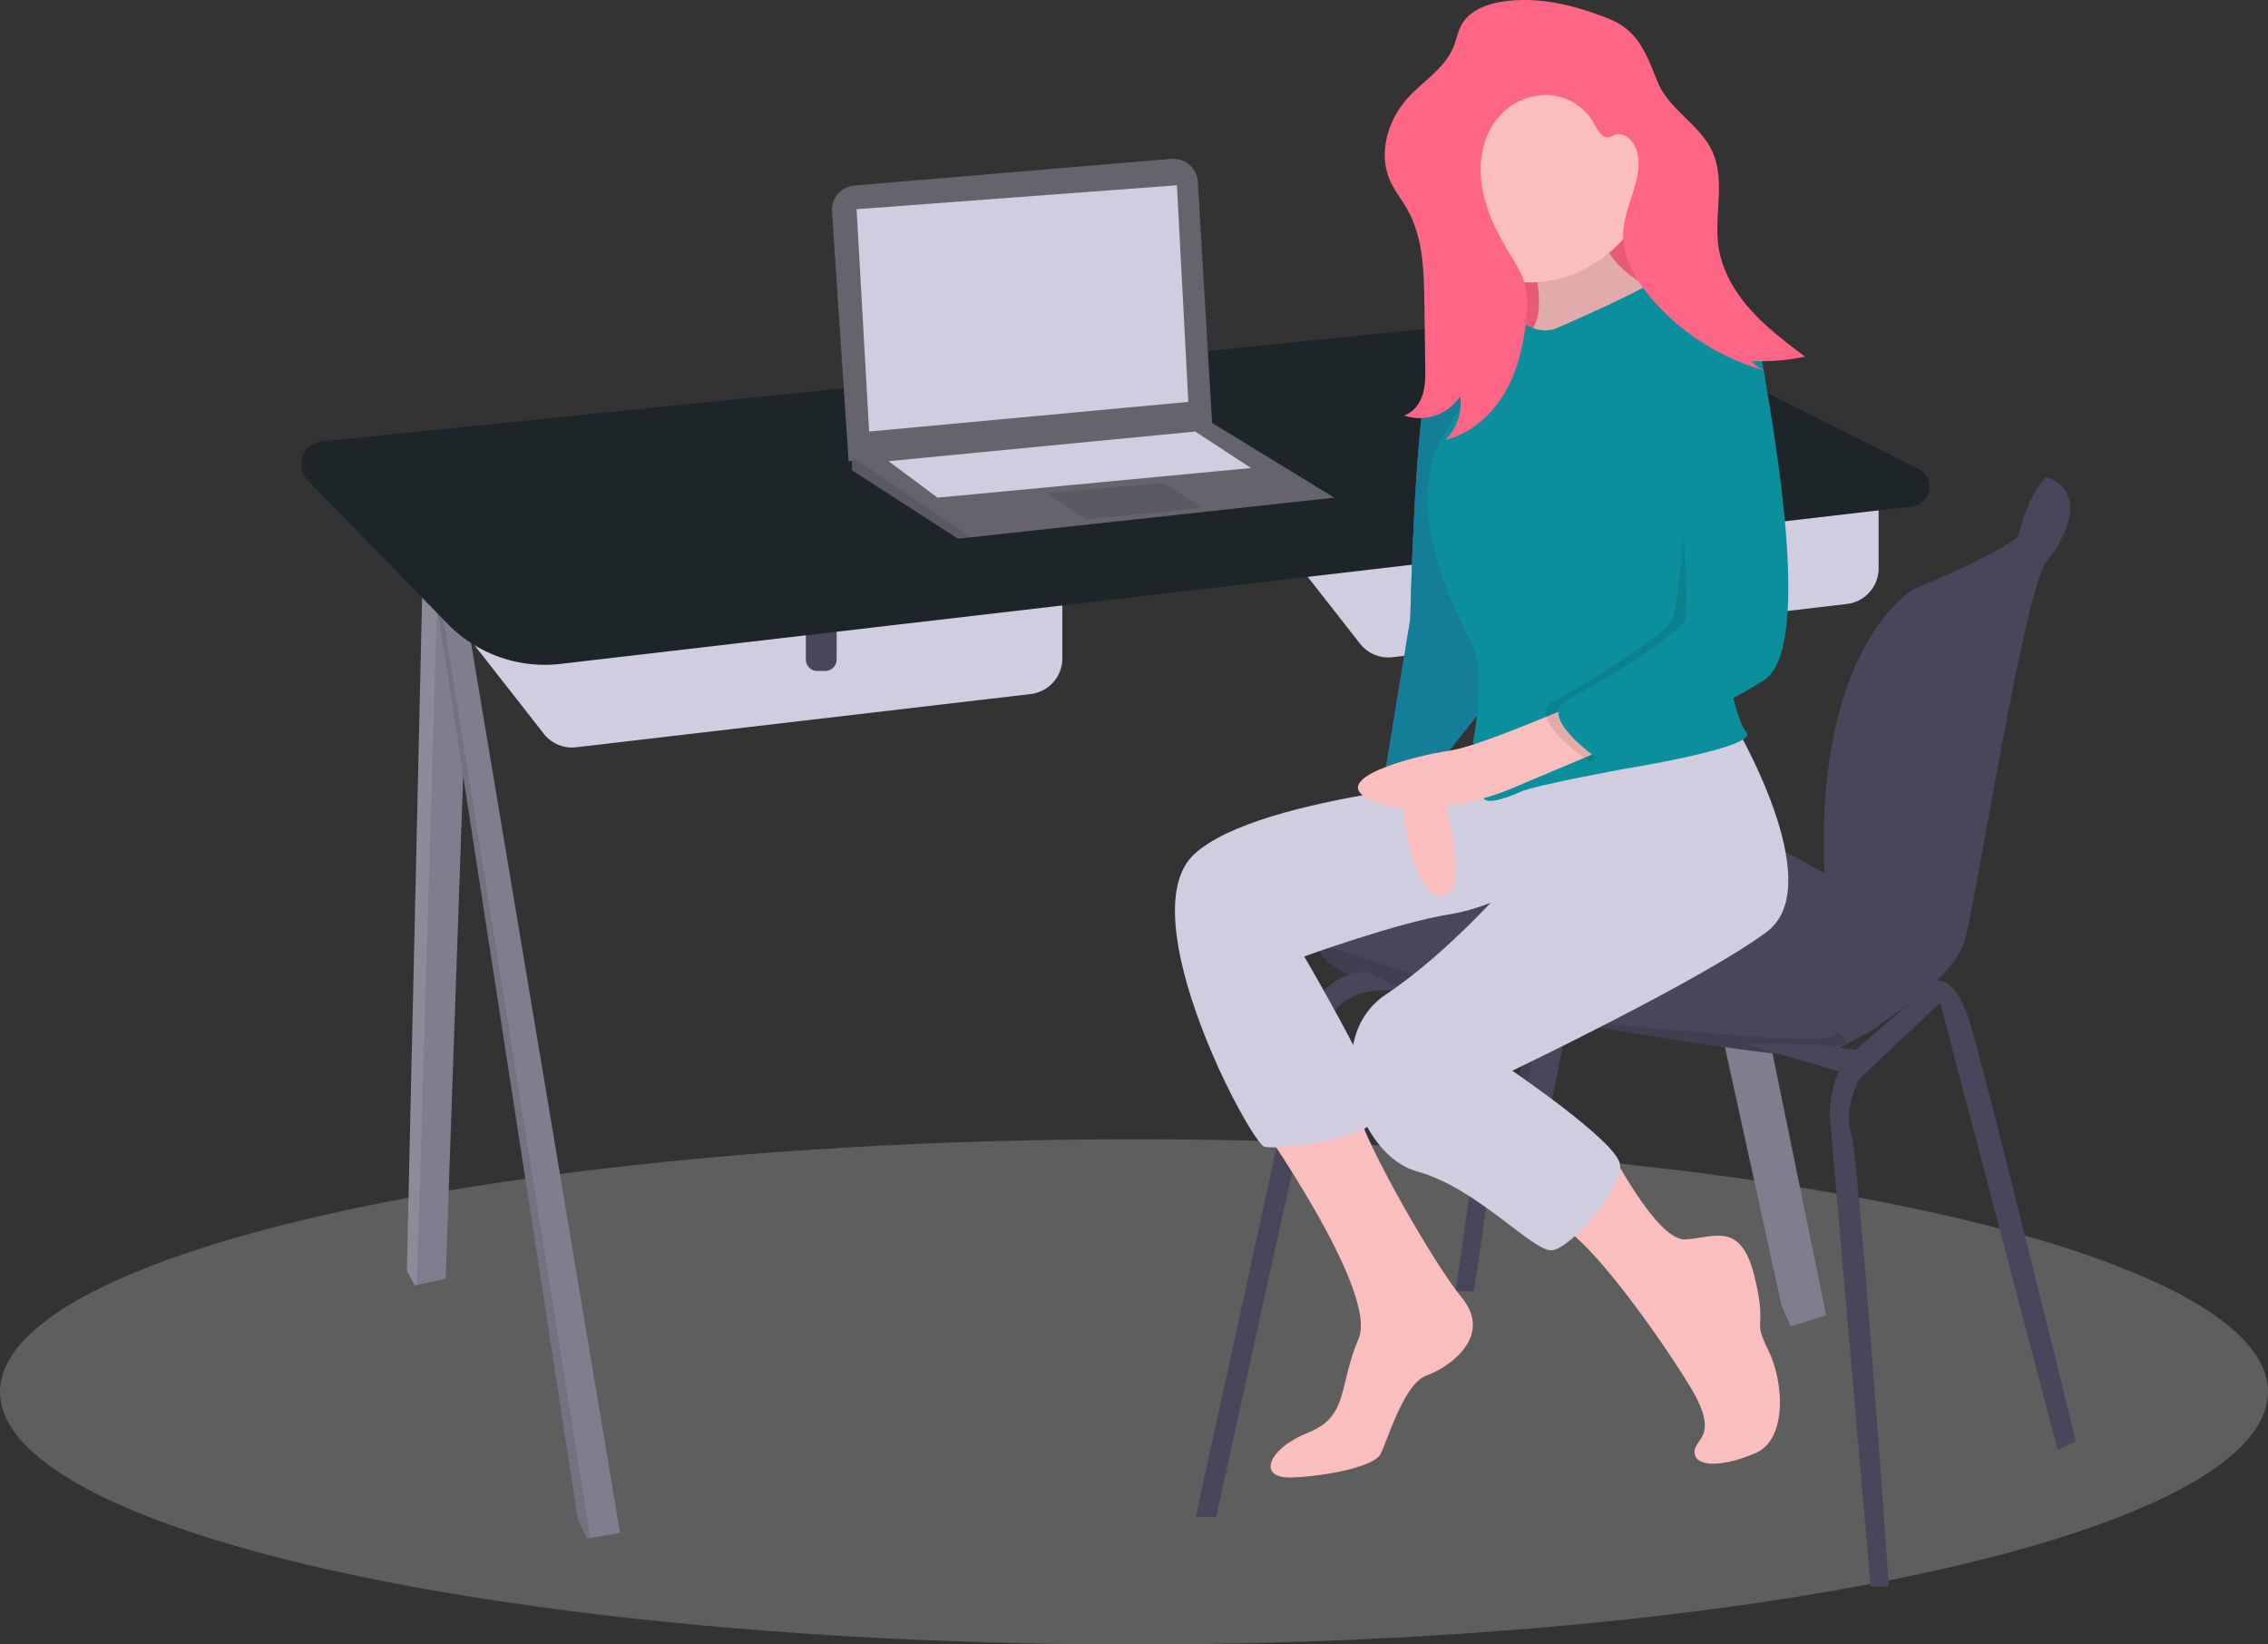 <svg xmlns="http://www.w3.org/2000/svg" width="880" height="638" viewBox="0 0 880 638">
  <rect x="0" y="0" width="880" height="638" fill="#333333" stroke="none"/>
  <g id="desk" transform="translate(-1094 -339.206)">
    <ellipse id="Ellipse_5" data-name="Ellipse 5" cx="440" cy="98" rx="440" ry="98" transform="translate(1094 781.206)" fill="#f2f2f2" opacity="0.23"/>
    <path id="Path_11" data-name="Path 11" d="M894.984,391.611,852.078,606.582H842.79l-1.022-1.588-2.959-4.6,37.155-200.818,5.64-2.362Z" transform="translate(843 165)" fill="#47465a"/>
    <path id="Path_12" data-name="Path 12" d="M881.6,397.21,841.768,604.994l-2.959-4.6,37.155-200.818Z" transform="translate(843 165)" opacity="0.1"/>
    <path id="Path_13" data-name="Path 13" d="M959.564,684.432l-11.031,3.556-2.681.867-3.539-7.962L881.6,403.96l6.312-1.415,13.261-2.973Z" transform="translate(843 165)" fill="#7f7e8e"/>
    <path id="Path_14" data-name="Path 14" d="M948.533,687.988l-2.681.867-3.539-7.962L881.6,403.96l6.312-1.415Z" transform="translate(843 165)" fill="#7f7e8e" opacity="0.1"/>
    <path id="Path_15" data-name="Path 15" d="M433.636,391.611,423.9,670.277l-11.152,2.477-.791.177-3.1-5.75,6.193-272.917,5.958-.849Z" transform="translate(843 165)" fill="#7f7e8e"/>
    <path id="Path_16" data-name="Path 16" d="M421.016,393.415l-8.263,279.339-.791.177-3.1-5.75,6.193-272.917Z" transform="translate(843 165)" fill="#fff" opacity="0.1"/>
    <path id="Path_17" data-name="Path 17" d="M491.581,768.917l-11.536,1.99-1.292.221-3.538-7.519L419.039,399.572l1.619-.491,8.555-2.6Z" transform="translate(843 165)" fill="#7f7e8e"/>
    <path id="Path_18" data-name="Path 18" d="M480.045,770.907l-1.292.221-3.538-7.519L419.039,399.572l1.619-.491Z" transform="translate(843 165)" opacity="0.1"/>
    <path id="Path_19" data-name="Path 19" d="M770.246,412.949,813.2,467.831a13.928,13.928,0,0,0,12.588,5.249l176.318-20.65a13.928,13.928,0,0,0,12.308-13.833V397.91Z" transform="translate(808.5 121.103)" fill="#d0cde1"/>
    <path id="Path_20" data-name="Path 20" d="M880.388,377.9h11.943v17.237a4.438,4.438,0,0,1-4.438,4.438h-3.068a4.438,4.438,0,0,1-4.438-4.438V377.9Z" transform="translate(843 165)" fill="#47465a"/>
    <path id="Path_21" data-name="Path 21" d="M453.539,447.893l42.951,54.882a13.928,13.928,0,0,0,12.588,5.249L685.4,487.375A13.928,13.928,0,0,0,697.7,473.541V432.853Z" transform="translate(808.5 121.103)" fill="#d0cde1"/>
    <path id="Path_22" data-name="Path 22" d="M563.68,412.842h11.943v17.237a4.437,4.437,0,0,1-4.438,4.438h-3.067a4.438,4.438,0,0,1-4.438-4.438V412.842Z" transform="translate(843 165)" fill="#47465a"/>
    <path id="Path_23" data-name="Path 23" d="M502.885,475.688l524.459-61.09a7.713,7.713,0,0,0,2.577-14.549L936.1,352.867a108.586,108.586,0,0,0-59.8-11.017L410.361,389.36a8.918,8.918,0,0,0-5.459,15.095l54.259,55.668a52.673,52.673,0,0,0,43.724,15.565Z" transform="translate(808.5 121.103)" fill="#1e2529"/>
    <path id="Path_24" data-name="Path 24" d="M1085.04,406.318l-5.61-3.1s-6.056,4.458-10.99,23.24,9.221.2,9.221.2l6.193-12.828Z" transform="translate(808.5 121.103)" fill="#47465a"/>
    <path id="Path_25" data-name="Path 25" d="M1025.03,578.38s-5.75,26.982-8.4,34.5c-1.3,3.68-7.582,7.046-14.544,9.621a97.381,97.381,0,0,1-19.073,4.976c-7.52.885-103.947-14.154-150.834-24.328-31.587-6.852-35.669-14.712-34.971-19.109a6.38,6.38,0,0,1,1.8-3.45s46.445-31.405,62.811-46.445,48.656-3.1,84.042,3.1S1025.03,578.38,1025.03,578.38Z" transform="translate(808.5 121.103)" fill="#47465a"/>
    <path id="Path_26" data-name="Path 26" d="M1079.43,403.217s21.674,14.155-51.31,43.348c0,0-39.669,22.367-34.505,114.5a25.268,25.268,0,0,0,3.673,11.7c7.53,12.385,23.666,43.737-3.227,47.63v7.078s48.656-24.328,53.964-45.117,23-136.237,31.848-146.853S1094.47,408.083,1079.43,403.217Z" transform="translate(808.5 121.103)" fill="#47465a"/>
    <path id="Path_27" data-name="Path 27" d="M1002.08,622.5a97.377,97.377,0,0,1-19.073,4.976c-7.52.885-103.947-14.154-150.834-24.328C800.586,596.3,796.5,588.438,797.2,584.042c20.763,7.1,88.183,29.632,112.378,31.494,28.751,2.212,83.68,8.36,87.842,4.18C999.023,618.1,1000.66,619.8,1002.08,622.5Z" transform="translate(808.5 121.103)" opacity="0.1"/>
    <path id="Path_28" data-name="Path 28" d="M749.457,806.621,791.478,614.65s7.52-20.347,24.77-19.463l15.923,7.963s-26.54-6.193-32.29,14.154-42.463,189.316-42.463,189.316Z" transform="translate(808.5 121.103)" fill="#47465a"/>
    <path id="Path_29" data-name="Path 29" d="M815.808,675.143l16.808-117.217h7.52L822.885,675.143Z" transform="translate(843 165)" fill="#47465a"/>
    <path id="Path_30" data-name="Path 30" d="M1011.32,833.6,995.4,650.479s0-15.482,7.962-23,33.665-28.97,33.665-28.97,6.587-1.551,11.895,13.489,42.021,165.431,42.021,165.431l-7.077,3.1L1038.3,607.131l-31.405,29.636s-6.193,11.058-3.1,21.232,14.6,175.6,14.6,175.6Z" transform="translate(808.5 121.103)" fill="#47465a"/>
    <path id="Path_31" data-name="Path 31" d="M927.717,579.158l39.809,11.5,8.847-8.4-23-3.1Z" transform="translate(843 165)" fill="#47465a"/>
    <path id="Path_32" data-name="Path 32" d="M608.313,300.2l6.455,96.824,141.1-13.712-5.615-94.649a9.519,9.519,0,0,0-10.3-8.922L617.013,290.082a9.52,9.52,0,0,0-8.7,10.119Z" transform="translate(808.5 121.103)" fill="#65646d"/>
    <path id="Path_33" data-name="Path 33" d="M768.7,367.282,628.039,382.627l-5.308.579-41.136-26.539v-5.751L721.37,338.328Z" transform="translate(843 165)" fill="#65646d"/>
    <path id="Path_34" data-name="Path 34" d="M628.039,382.627l-5.308.579-41.136-26.539v-5.149Z" transform="translate(843 165)" opacity="0.1"/>
    <path id="Path_35" data-name="Path 35" d="M583.364,255.373l4.866,86.254,123.852-11.5-4.424-84.043Z" transform="translate(843 165)" fill="#d0cde1"/>
    <path id="Path_36" data-name="Path 36" d="M657.233,365.513l15.039,10.174,45.56-4.424-15.482-9.731Z" transform="translate(843 165)" opacity="0.1"/>
    <path id="Path_37" data-name="Path 37" d="M595.749,353.128l19.02,14.154,121.641-11.5-21.674-14.155Z" transform="translate(843 165)" fill="#d0cde1"/>
    <rect id="Rectangle_18" data-name="Rectangle 18" width="89.793" height="89.793" transform="translate(1654.605 387.42)" fill="#ff6584"/>
    <rect id="Rectangle_19" data-name="Rectangle 19" width="89.793" height="89.793" transform="translate(1654.605 387.42)" opacity="0.1"/>
    <path id="Path_38" data-name="Path 38" d="M877.029,307.871s12.667,34.306,0,40.639,45.389,0,45.389,0l16.361-13.195s-36.945-10.556-31.667-34.834S877.029,307.871,877.029,307.871Z" transform="translate(808.5 121.103)" fill="#fbbebe"/>
    <path id="Path_39" data-name="Path 39" d="M877.029,307.871s12.667,34.306,0,40.639,45.389,0,45.389,0l16.361-13.195s-36.945-10.556-31.667-34.834S877.029,307.871,877.029,307.871Z" transform="translate(808.5 121.103)" opacity="0.1"/>
    <path id="Path_40" data-name="Path 40" d="M773.056,651.986s47.5,67.029,39.584,85.5-3.694,30.084-19.528,36.417-20.056,17.945-6.333,17.417,31.667-4.222,34.306-8.972,8.972-27.445,17.945-30.612,25.861-15.306,13.722-30.084-42.725-69.211-40.363-74.717S773.056,651.986,773.056,651.986Z" transform="translate(808.5 121.103)" fill="#fbbebe"/>
    <path id="Path_41" data-name="Path 41" d="M872.279,519.512s-98.168,6.333-123.5,30.084,22.167,112.418,27.445,113.474,46.445-3.167,44.862-14.778-29.556-59.112-29.556-59.112S827.946,575.985,848,572.819s42.223-17.945,42.223-17.945Z" transform="translate(808.5 121.103)" fill="#d0cde1"/>
    <path id="Path_42" data-name="Path 42" d="M827.417,504.734s1.583,58.584,16.361,60.7,0-44.862,0-44.862l-.528-17.945Z" transform="translate(808.5 121.103)" fill="#fbbebe"/>
    <path id="Path_43" data-name="Path 43" d="M872.279,351.149s-27.445-7.917-32.723,13.195-6.861,93.945-6.861,93.945l-9.5,58.056s17.417-5.278,21.111-2.639l22.167-27.973Z" transform="translate(808.5 121.103)" fill="#6c63ff"/>
    <path id="Path_44" data-name="Path 44" d="M872.279,351.149s-27.445-7.917-32.723,13.195-6.861,93.945-6.861,93.945l-9.5,58.056s17.417-5.278,21.111-2.639l22.167-27.973Z" transform="translate(808.5 121.103)" fill="#0b808d" opacity="0.91"/>
    <path id="Path_45" data-name="Path 45" d="M909.779,663.225s18.445,36.261,29.528,35.733,21.639-7.389,26.917,14.25-1.056,15.833,5.278,28.5,7.389,34.834-4.75,40.112-23.222,5.806-23.75,0,10.556-5.806-2.111-26.389-39.584-58.056-50.667-61.751S909.779,663.225,909.779,663.225Z" transform="translate(808.5 121.103)" fill="#fbbebe"/>
    <path id="Path_46" data-name="Path 46" d="M957.78,497.873s38,63.334,13.195,81.807-98.7,53.834-98.7,53.834,39.584,26.917,41.695,35.889-19,33.25-26.389,33.778-29.028-24.278-52.251-30.612-37.473-51.723-12.139-68.612S872.279,559.1,872.279,559.1l-7.385-40.634Z" transform="translate(808.5 121.103)" fill="#d0cde1"/>
    <path id="Path_47" data-name="Path 47" d="M924.84,286.664c0,22.444-22.991,41-45.436,41a40.639,40.639,0,1,1,0-81.279C901.849,246.384,924.84,264.219,924.84,286.664Z" transform="translate(808.5 121.103)" fill="#fbbebe"/>
    <path id="Path_48" data-name="Path 48" d="M889.7,345.343s36.417-15.833,36.417-17.945,21.111,4.75,25.861,8.972,7.389,3.694,10.556,12.139S946.7,435.594,946.7,435.594s10.556,60.7,16.361,66.5-46.973,14.25-46.973,14.25-34.834,6.333-40.639,8.972-16.361,6.333-14.25,0,11.083-11.083-4.222-19c0,0,5.278-25.861,0-37.473S827.417,415.01,846.945,384.4s28.5-41.695,28.5-41.695S882.307,348.51,889.7,345.343Z" transform="translate(808.5 121.103)" fill="#0c8f9d"/>
    <path id="Path_49" data-name="Path 49" d="M901.307,489.428s-41.167,18.259-53.57,19.949-49.876,11.19-29.292,19.635,51.723-4.222,51.723-4.222l43.806-18.472Z" transform="translate(808.5 121.103)" fill="#fbbebe"/>
    <path id="Path_50" data-name="Path 50" d="M945.629,343.724s15.2-7.353,19.424,18.508,19,107.668,0,119.807-62.806,31.667-62.806,31.667-25.861-17.417-13.722-23.75,41.167-24.278,45.389-30.612,8.488-77.027,1.1-88.638S945.629,343.724,945.629,343.724Z" transform="translate(808.5 121.103)" opacity="0.1"/>
    <path id="Path_51" data-name="Path 51" d="M944.585,337.427s21.111-1.056,25.334,24.806,19,107.668,0,119.807-62.806,31.667-62.806,31.667-25.861-17.417-13.722-23.75,41.167-24.278,45.389-30.612-3.166-72.307-10.555-83.918S944.585,337.427,944.585,337.427Z" transform="translate(808.5 121.103)" fill="#0c8f9d"/>
    <path id="Path_52" data-name="Path 52" d="M869.394,218.612c-6.479.882-13.429,3.252-16.689,8.92-1.6,2.774-2.111,6.027-3.34,8.982-3.391,8.153-11.628,13.021-17.575,19.548-7.75,8.507-11.6,21.326-7.028,31.887,1.77,4.09,4.644,7.593,6.824,11.479,6.081,10.843,6.405,23.865,6.578,36.3l.34,24.441c.052,3.732.093,7.54-1.03,11.1s-3.633,6.893-7.192,8.017a18.64,18.64,0,0,0,21.708-7.413,19.049,19.049,0,0,1-5.822,16.9c9.676-2.279,17.79-9.316,22.9-17.842s7.482-18.442,8.545-28.326c.562-5.228.76-10.633-.892-15.625-1.163-3.516-3.192-6.668-5.118-9.83-4.966-8.154-9.437-16.826-11.037-26.238s.006-19.738,6.118-27.072A24.455,24.455,0,0,1,886,254.979a21.5,21.5,0,0,1,17.928,10.975c1.412,2.658,3.421,6.26,6.282,5.326a15.531,15.531,0,0,0,1.549-.761c3.19-1.452,6.814,1.413,8.221,4.623,4.437,10.127-3.738,21.181-4.583,32.205-.786,10.255,4.931,19.926,11.765,27.612a90.717,90.717,0,0,0,44.353,27.25,12.449,12.449,0,0,1-6.434-4,84.471,84.471,0,0,0,20.756-1.74c-7.426-5.6-14.9-11.24-21.1-18.171s-11.11-15.316-12.447-24.518c-1.794-12.35,2.805-25.724-2.454-37.041-4.808-10.347-16.732-16.129-21.087-26.674-4.423-10.712-7.291-20.017-19-24.68C896.962,220.3,883.2,216.732,869.394,218.612Z" transform="translate(808.5 121.103)" fill="#ff6584"/>
  </g>
</svg>

